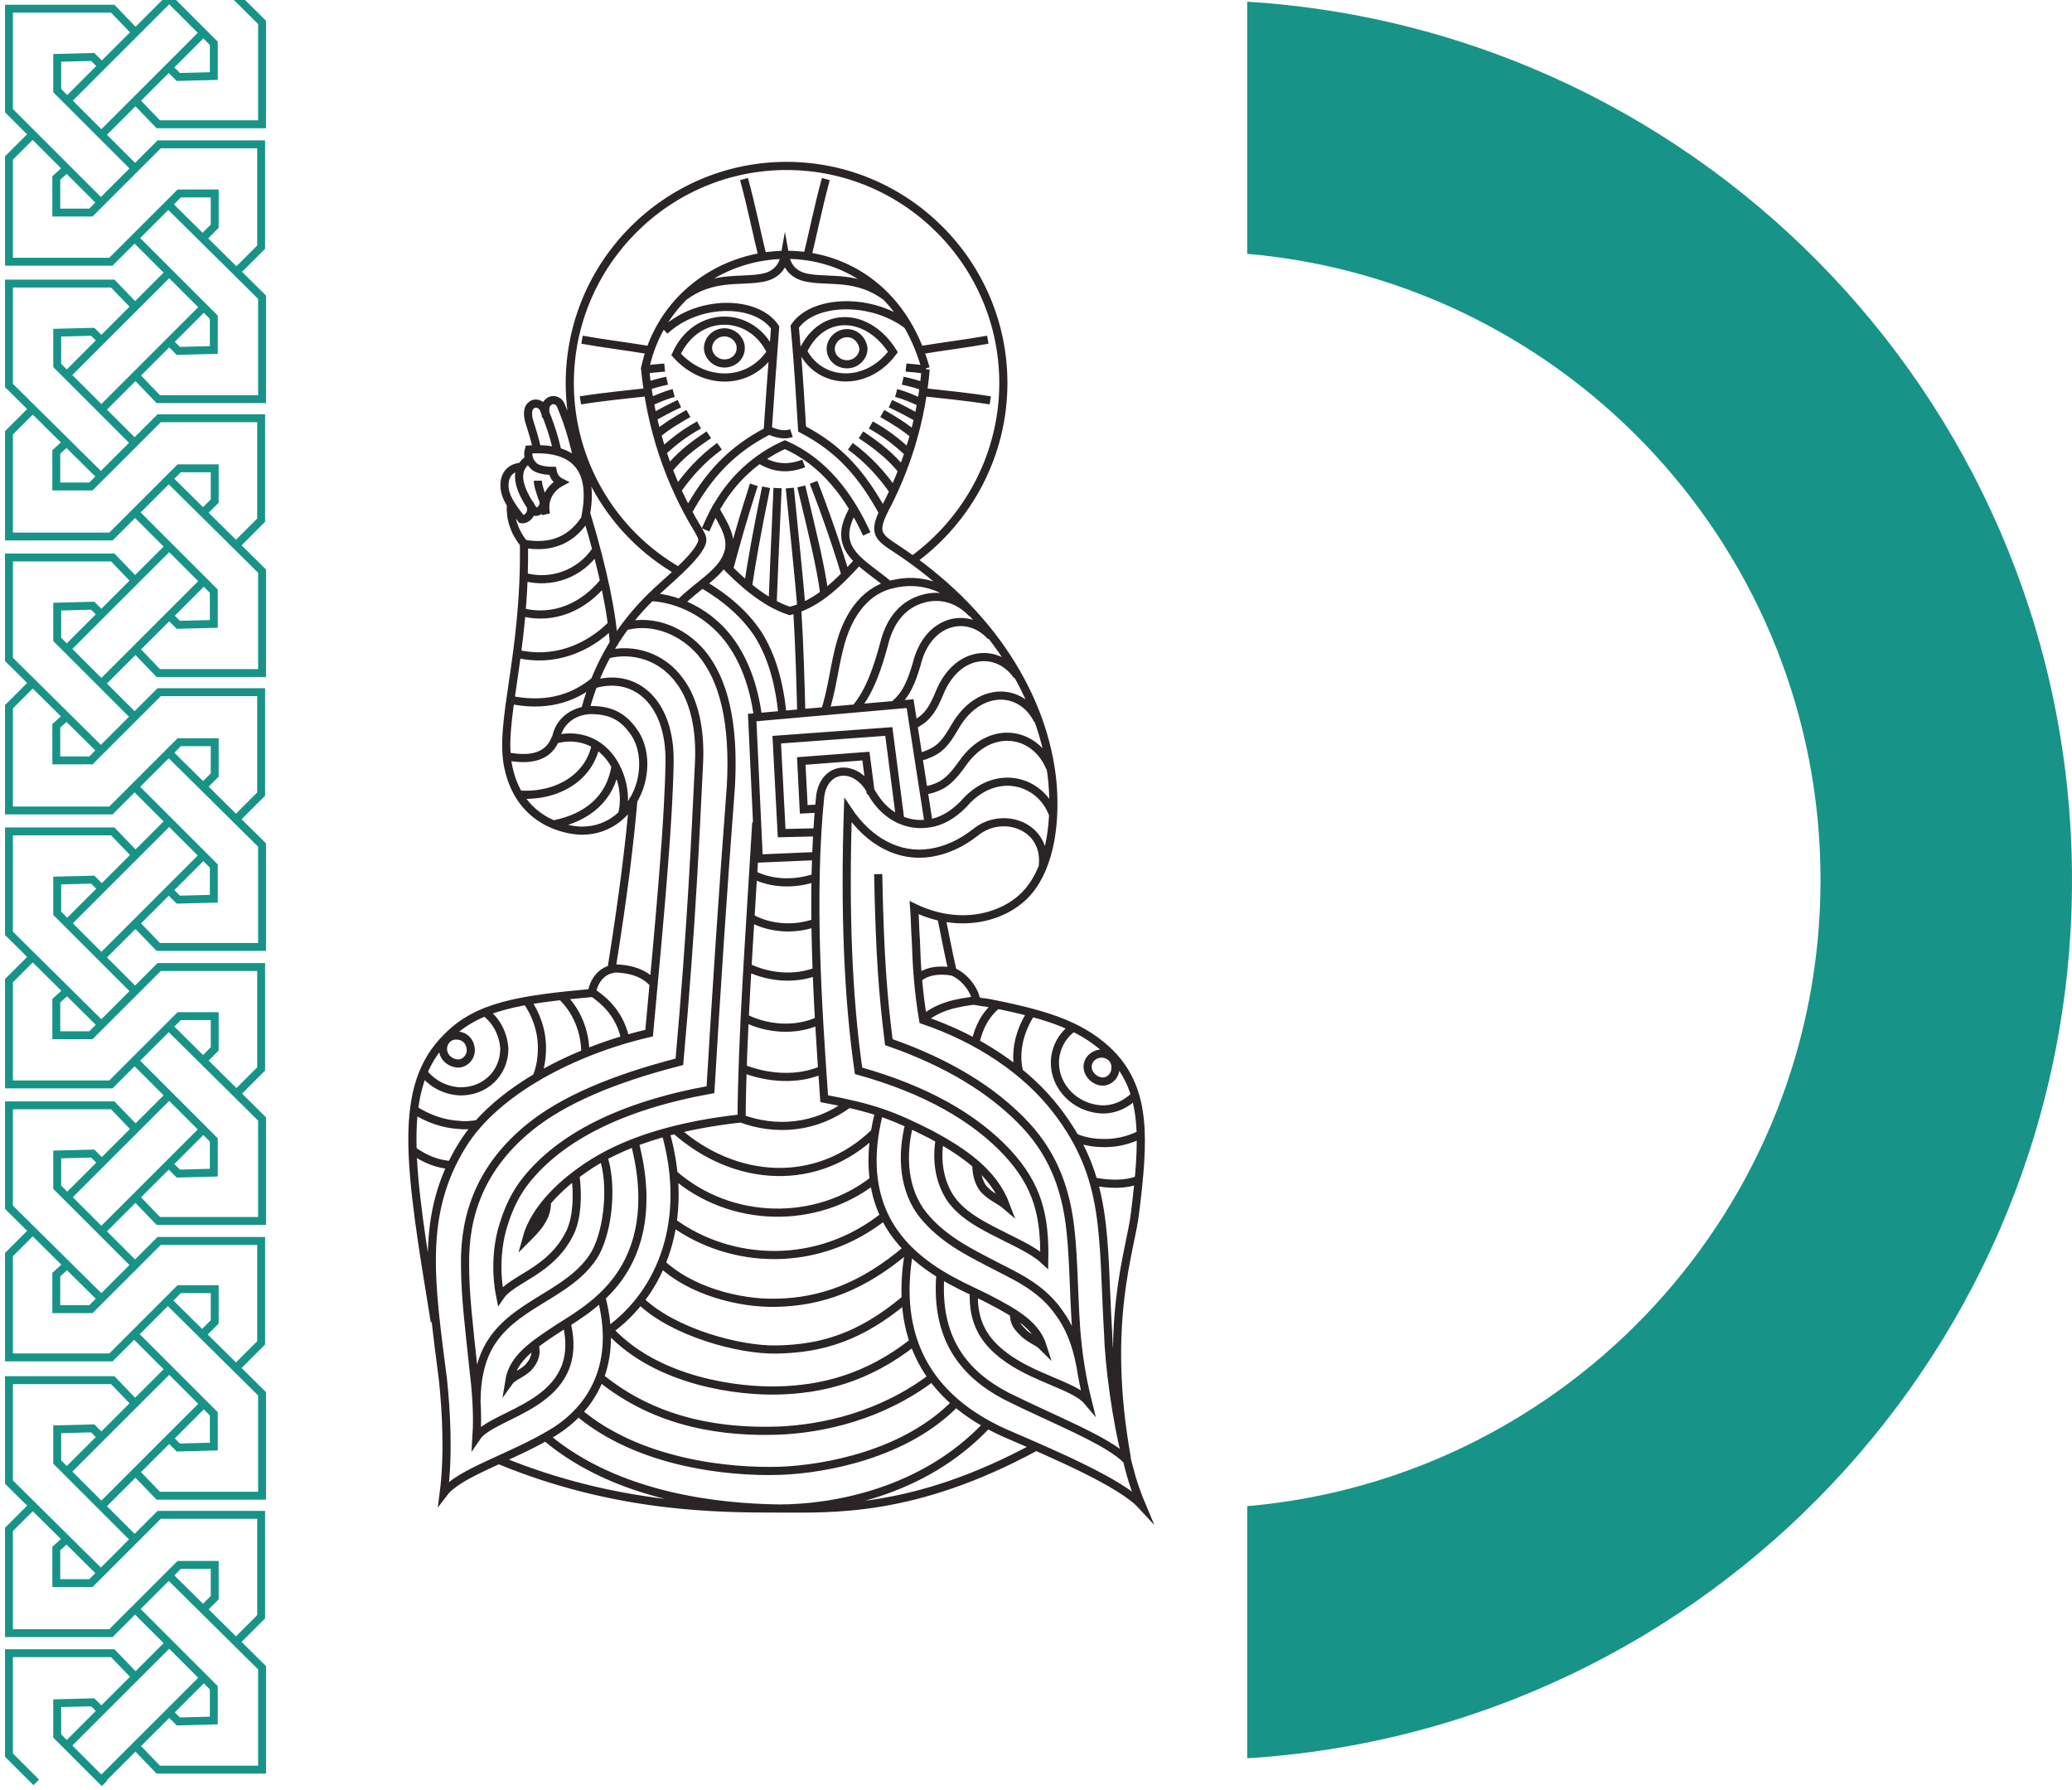 <svg width="412" height="356" viewBox="0 0 412 356" fill="none" xmlns="http://www.w3.org/2000/svg">
<path fill-rule="evenodd" clip-rule="evenodd" d="M248 349.66C339.525 343.983 412 267.955 412 175C412 82.045 339.525 6.017 248 0.34V50.477C311.884 56.047 362 109.671 362 175C362 240.329 311.884 293.953 248 299.523V349.66Z" fill="#189387"/>
<path d="M101.582 100.318C101.419 103.089 102.232 105.697 104.184 108.142M104.184 108.142C104.51 130.473 99.141 143.675 101.094 152.64C103.534 164.05 113.456 165.191 115.734 165.191C121.427 165.191 125.331 161.279 126.958 157.041C128.422 153.292 128.259 148.565 125.982 145.468C124.03 142.697 121.753 141.393 118.337 141.23C114.595 140.904 111.016 143.186 110.528 147.098M104.184 108.142C109.715 109.12 113.944 107.327 116.71 102.6C119.963 113.521 121.753 122.16 122.078 128.354M103.696 92.82C100.768 92.983 99.955 95.428 100.443 97.71C100.768 99.34 102.07 101.133 103.696 103.252C104.672 103.415 106.299 102.111 105.323 100.155M105.323 91.19C102.07 93.309 102.72 96.732 106.299 101.785C107.275 101.948 108.739 100.644 107.763 98.851C107.275 97.384 106.95 96.406 106.95 95.591M116.385 102.926C118.337 93.309 114.432 88.745 105.16 89.397C104.835 90.538 105.16 91.842 106.299 92.82C106.95 93.309 108.251 93.635 109.878 93.635C110.04 94.613 110.528 95.428 111.504 95.917C109.39 97.058 107.926 99.34 108.576 102.274M184.055 73.586C182.754 73.26 181.778 73.26 180.151 73.097M128.259 73.586C129.561 73.26 130.537 73.26 132.163 73.097M183.567 76.846C182.266 76.357 180.964 76.031 179.5 75.705M128.585 76.846C129.886 76.357 131.187 76.031 132.651 75.705M182.916 79.943C181.452 79.291 179.988 78.639 178.199 78.15M129.235 79.943C130.699 79.291 132.163 78.639 133.953 78.15M182.428 83.04C180.639 82.062 179.175 81.247 177.06 80.269M129.723 83.04C131.513 82.062 132.977 81.247 135.092 80.269M181.778 86.463C179.826 84.833 177.711 83.529 175.434 82.225M130.699 86.3C132.651 84.67 134.604 83.529 136.881 82.225M180.476 89.886C178.199 87.767 176.084 86.137 173.156 84.507M131.675 89.886C133.953 87.767 136.068 86.137 138.996 84.507M179.338 93.472C177.06 90.701 174.62 88.745 171.204 86.463M132.977 93.309C135.254 90.538 137.532 88.745 140.948 86.463M177.711 97.71C175.434 94.45 172.668 91.353 169.09 88.745M134.604 97.547C136.881 94.287 139.484 91.353 143.062 88.745M176.084 58.917C170.554 54.842 165.023 55.983 161.119 55.331C158.353 55.005 156.564 53.538 156.076 50.767C155.588 53.538 153.799 55.005 151.033 55.331C147.129 55.983 141.598 54.842 136.068 58.917M151.033 91.353C153.636 92.983 156.401 93.472 159.817 92.168M110.854 89.886C110.203 86.789 109.227 84.018 108.088 81.247C107.6 80.269 106.299 79.943 105.648 80.595C104.998 81.084 104.835 82.062 105.16 83.529C105.811 85.648 106.462 87.604 106.787 89.397M115.083 92.657C114.27 88.419 113.131 84.344 111.504 80.595C111.016 79.454 109.715 79.291 109.064 79.943C108.414 80.432 108.251 81.41 108.576 82.877M164.209 35.608C162.583 41.639 161.607 46.692 160.468 51.256M147.942 35.608C149.569 41.639 150.545 46.692 151.684 51.256M196.418 67.555C191.863 68.371 187.634 68.859 182.754 69.674M115.734 67.555C120.289 68.371 124.518 68.859 129.398 69.674M196.906 79.617C191.701 78.802 187.797 78.476 183.567 77.987M115.408 79.617C120.614 78.802 124.518 78.476 128.747 77.987M135.092 113.684C121.59 106.023 113.294 91.679 113.294 76.194C113.294 52.397 132.651 33 156.401 33C180.151 33 199.509 52.397 199.509 76.194C199.509 90.212 192.677 103.252 181.452 111.402M101.256 139.111C107.926 140.578 113.782 139.274 118.499 135.199M104.022 114.662C109.715 116.292 115.408 114.01 118.499 109.446M103.534 121.671C110.203 123.464 116.222 120.53 120.126 115.64M102.72 129.984C110.04 131.776 116.873 129.006 121.59 124.279M132.163 65.763C138.996 59.406 150.545 59.732 154.124 65.111C153.473 73.912 152.985 80.595 152.66 85.485C154.449 86.3 155.913 86.626 157.377 86.137M175.596 101.948C171.367 94.287 166.975 89.234 159.492 85.322C159.167 80.432 158.841 73.749 158.028 64.948C161.607 59.569 173.319 59.08 180.639 64.784M136.718 101.948C140.785 94.45 145.502 89.397 152.823 85.648M140.297 105.371C140.785 104.23 141.598 102.437 142.249 101.296M142.249 101.296C142.412 100.97 142.574 100.644 142.737 100.481C145.665 95.428 150.22 91.027 156.076 88.419C163.884 91.842 168.927 98.688 172.343 106.186M142.249 101.296C143.55 103.741 145.99 107.001 144.689 110.261C143.388 114.01 138.833 116.292 135.254 119.878M161.769 95.917C164.209 102.111 166.975 110.261 168.114 114.336M149.894 96.406C147.617 103.415 146.153 108.794 145.014 113.032M152.335 96.895C150.545 105.534 149.406 112.054 148.756 116.455M159.329 96.732C161.607 106.186 163.233 112.869 163.884 117.922M154.612 97.058C154.124 107.816 153.799 115.477 153.636 119.878M157.052 97.058C158.028 107.001 158.841 114.662 159.329 120.53M186.983 253.536C186.007 266.249 191.701 273.258 200.159 277.659C209.269 282.223 220.331 286.461 224.072 290.373C221.957 282.712 220.493 271.139 220.331 264.945C219.192 245.549 220.493 234.302 210.082 220.773C204.064 212.949 194.629 206.592 183.567 202.843C182.591 197.138 182.266 192.086 182.103 186.87C181.94 184.914 181.94 182.469 181.778 180.513C190.562 184.751 199.021 182.632 203.576 178.231C208.293 173.667 210.082 165.028 209.269 155.574C207.642 138.785 197.069 121.508 178.199 109.12C174.132 106.512 173.482 105.697 176.572 99.992C180.639 91.842 183.242 83.04 184.055 73.423M158.516 121.019C159.004 128.843 159.167 135.851 159.329 141.719M143.713 111.891C147.454 115.803 152.009 119.878 157.052 121.508C162.095 120.204 165.999 116.781 170.716 111.565M139.646 116.129C144.364 118.9 148.105 122.16 150.708 126.072C153.473 130.473 154.937 135.688 155.588 142.045M176.735 116.292C173.482 113.521 169.578 111.402 168.439 108.305C167.463 105.697 168.602 103.252 169.74 101.133M226.349 234.628C223.909 235.606 220.819 235.606 217.402 234.954M82.061 228.76C84.501 230.553 87.104 231.531 89.707 231.694M213.498 204.31C211.221 205.777 209.757 208.548 209.757 211.319C209.757 216.209 213.824 220.284 218.867 220.61C221.469 220.773 223.909 219.632 225.699 217.839M96.376 201.213C98.816 203.006 100.118 205.777 100.28 208.548C100.28 213.438 96.376 217.187 91.333 217.024C88.568 216.861 85.965 215.557 84.176 213.275M213.661 226.152C215.288 226.967 217.728 227.293 218.867 227.293C221.632 227.456 224.397 226.804 226.675 225.663M205.202 201.213C203.413 203.821 202.274 206.918 202.274 210.341C202.274 211.319 202.437 212.134 202.6 213.112M94.912 223.544C93.773 223.707 92.635 223.87 91.333 223.707C88.08 223.544 84.989 222.403 82.224 220.61M104.672 198.931C106.624 201.702 107.763 204.962 107.763 208.385C107.763 210.504 107.438 212.46 106.624 214.416M122.403 152.314C121.427 158.834 116.71 162.583 110.366 163.887M103.208 158.019C111.016 158.508 117.361 154.433 118.499 147.913M123.705 161.931C124.843 157.53 123.217 151.988 119.801 149.054C117.198 146.772 113.619 146.12 110.366 147.098C108.739 151.01 104.51 151.173 100.606 150.358M116.385 141.067C118.825 132.102 123.217 124.768 129.561 118.574C132.163 115.966 138.182 111.239 139.484 108.142C139.972 107.001 139.321 106.349 138.833 105.371C132.977 95.754 129.398 84.996 128.259 73.26C134.278 45.388 175.108 40.987 184.055 73.26M99.304 290.373C122.566 299.99 143.062 299.99 154.937 299.99M154.937 299.99C165.511 299.99 181.778 300.805 205.853 287.765M154.937 299.99C143.225 299.827 122.891 297.871 108.576 285.809M154.937 299.99C165.511 299.99 183.567 296.893 196.255 283.364M115.083 280.919C127.121 291.025 145.014 292.818 155.1 292.492C164.047 292.166 180.151 289.232 190.074 278.963M119.313 273.91C130.862 283.364 144.364 284.831 154.612 284.505C163.559 284.179 175.271 281.571 185.357 273.91M121.265 264.619C130.862 274.888 146.966 276.681 154.449 276.518C163.396 276.355 172.506 274.073 181.615 266.901M127.446 258.752C133.953 264.945 146.966 268.531 154.449 268.368C163.396 268.205 171.042 265.923 179.988 258.426M131.513 251.254C137.206 256.633 146.804 259.241 154.287 259.078C163.233 258.915 171.53 255.981 180.476 248.32M133.79 243.104C145.177 251.417 162.583 252.558 176.084 241.637M133.953 233.487C145.34 243.43 162.42 243.593 173.807 234.628M149.894 173.993C153.473 175.786 158.028 175.949 162.257 174.482M149.406 182.632C152.985 184.588 157.865 185.077 162.257 183.447M148.756 192.412C152.823 194.368 157.865 194.857 162.257 193.227M148.268 202.517C152.497 204.636 158.191 205.125 162.745 203.006M147.617 212.46C152.497 214.416 158.516 214.905 163.396 212.786M147.292 222.403C154.287 225.011 162.257 224.359 168.764 219.469M134.278 224.685C146.153 235.28 162.583 236.258 173.97 225.174M198.37 199.746C195.93 201.702 194.629 204.31 193.978 207.244M111.504 197.953C114.758 200.887 116.385 205.288 116.385 209.363M189.423 193.227C186.821 192.738 184.055 193.064 182.428 194.694M189.423 193.227C188.285 188.174 187.797 185.24 187.146 182.306M189.423 193.227C191.538 194.042 193.815 196.649 194.141 199.094C195.93 199.42 195.605 199.257 197.231 199.583C208.618 201.865 215.613 204.147 221.144 209.852C227.976 217.187 227.488 226.641 225.699 241.148C224.885 248.646 219.192 262.826 224.072 290.047M121.59 192.575C125.494 192.575 128.097 193.553 129.886 195.509M194.141 198.931C190.237 199.42 186.658 200.072 183.567 202.68M117.686 197.301C121.427 199.746 123.542 202.843 124.355 206.755M125.982 158.671C125.169 167.962 124.03 177.416 121.59 192.738C119.475 193.227 118.011 195.183 117.686 197.464C103.371 198.768 94.912 200.072 88.893 206.266C78.808 216.209 81.41 232.02 86.453 262.826M132.326 225.174C137.206 242.289 131.838 256.959 120.777 264.782M129.561 118.737C135.092 119.063 140.948 121.997 144.852 127.05C147.942 131.125 149.894 136.34 150.708 142.534M162.908 160.79L159.817 160.953L159.329 151.336L172.18 150.358L173.156 157.856M162.42 165.517L155.425 165.68L154.449 147.098L176.735 145.468L179.012 163.072M162.257 170.244L150.871 170.733L149.569 142.697L180.964 139.926L184.706 164.05M224.072 290.21C224.723 293.144 225.699 296.241 227 299.338C222.933 294.937 210.082 289.395 199.834 284.994C184.218 277.985 177.711 265.76 180.802 248.646M119.475 257.611C123.217 271.302 117.686 280.104 110.04 284.831C101.744 289.884 91.333 292.818 88.243 296.893C89.219 289.232 88.731 280.593 88.08 274.399C85.64 255.166 83.362 241.474 91.984 227.619C98.653 216.861 114.27 208.874 129.073 205.451C131.513 179.372 132.977 162.583 133.14 151.499C133.302 139.926 126.633 133.732 118.337 136.014M119.963 230.064C121.753 235.28 121.102 244.245 118.337 249.298C113.294 257.774 101.582 259.078 96.864 268.368C95.563 270.976 94.749 274.399 94.749 278.637M112.643 262.989C116.71 279.452 98.165 280.756 94.749 285.809C95.075 280.756 94.587 275.866 94.099 271.791C93.285 264.13 92.472 257.448 92.472 251.58C92.309 241.637 95.563 232.02 105.486 224.033C111.992 218.817 121.753 214.579 135.092 211.156C137.532 183.936 138.345 165.028 138.996 151.662C139.321 144.979 138.02 139.274 135.254 135.525C131.675 130.473 125.819 128.843 120.777 130.147M180.802 223.544C179.175 229.901 179.663 236.747 183.567 241.637C187.309 246.201 192.026 248.646 196.743 251.091C201.298 253.536 206.829 255.655 210.57 261.034C212.522 263.641 213.986 267.064 214.8 271.465M193.653 256.796C193.327 263.152 195.93 266.738 199.509 269.509C205.365 274.073 213.661 275.54 216.264 278.637C214.962 273.421 214.312 268.531 213.986 264.293C213.498 257.448 213.498 250.276 212.848 244.571C212.034 237.073 209.757 230.064 204.064 223.87C197.557 216.861 188.447 211.319 176.735 207.244C175.596 198.116 174.946 190.456 174.62 173.83M186.821 226.804C186.17 230.879 186.821 234.954 188.935 238.214C191.05 241.311 194.303 243.104 197.394 244.734C201.461 246.853 205.365 248.483 207.642 250.602C207.805 241.8 206.341 235.769 200.322 229.249C193.978 222.403 184.218 216.698 170.716 212.949C168.602 198.279 167.951 181.002 168.602 161.116C172.831 167.473 178.85 170.57 185.031 169.592C188.122 169.103 191.05 167.799 193.978 165.517C199.346 161.116 208.456 164.213 207.317 172.526M114.432 233.813C114.92 237.725 114.758 241.963 113.456 244.897C109.715 252.884 101.907 254.188 99.467 257.774C98.491 252.884 98.816 247.668 100.118 243.593C101.094 240.333 102.558 237.236 104.672 234.628C111.342 226.315 123.217 219.958 141.273 216.698C142.412 197.464 143.713 177.579 145.34 156.226C145.99 144.001 144.038 135.199 139.321 129.658C135.742 125.583 130.211 123.138 124.681 124.442M106.299 267.39C106.787 269.02 106.299 270.487 105.323 271.628C104.184 273.095 102.07 273.584 101.256 274.725C101.907 270.65 104.835 268.205 110.04 264.782C113.131 262.663 118.987 259.73 123.054 254.025C127.121 248.32 129.398 239.844 126.307 227.619M201.624 261.359C201.624 262.989 202.274 263.804 203.25 264.782C204.552 266.249 206.341 266.738 207.317 267.716C206.016 263.641 202.437 261.36 196.418 258.263C189.261 254.514 168.114 247.668 174.783 221.262M164.047 141.393C165.348 137.481 165.836 133.08 166.812 129.169C168.602 121.508 172.668 117.107 177.711 116.129C182.591 114.988 187.797 116.292 191.701 120.53M170.228 140.741C172.994 137.481 174.62 132.428 175.759 128.191C177.06 122.812 179.988 120.041 183.567 119.063C186.983 118.085 190.562 119.063 193.327 121.997M177.711 140.252C180.314 138.133 181.29 135.362 182.266 132.102C184.38 123.301 192.351 121.345 197.069 126.561M181.452 144.164C181.778 144.001 182.103 144.001 182.266 143.838C184.543 142.534 185.519 140.904 186.821 137.807C190.237 129.332 198.37 128.68 202.274 134.384M182.591 150.521C183.242 150.358 183.73 150.358 184.381 150.032C186.983 149.054 188.122 147.587 189.911 144.49C194.629 136.34 203.088 136.666 206.341 143.186M183.567 157.204C184.218 157.204 184.706 157.041 185.357 156.878C187.959 156.063 189.261 154.759 191.375 151.825C196.906 143.838 205.853 145.468 208.781 152.64M194.141 231.694C194.141 233.487 194.629 235.117 195.442 236.258C196.743 237.888 198.858 238.703 199.997 239.681C197.557 233.161 191.538 229.086 185.194 225.663C177.548 221.751 173.482 220.284 163.884 218.491C162.583 200.072 161.119 178.068 163.071 158.508C163.721 152.64 169.578 151.662 172.831 156.715C175.434 162.094 180.151 164.539 184.869 163.724C187.146 163.398 189.423 162.094 191.538 159.975C197.882 152.477 206.992 155.085 209.432 162.094M150.383 163.561C148.918 188.174 147.617 205.288 147.454 222.403C135.417 223.707 125.331 226.641 118.011 231.205C111.992 234.954 106.299 240.333 104.672 246.364C106.299 244.734 108.902 242.289 108.739 239.029M168.439 66.251C166.649 66.251 165.185 67.719 165.185 69.348C165.185 71.141 166.649 72.445 168.439 72.445C170.228 72.445 171.692 70.978 171.692 69.348C171.53 67.719 170.228 66.251 168.439 66.251ZM144.038 66.088C145.828 66.088 147.292 67.555 147.292 69.185C147.292 70.978 145.828 72.282 144.038 72.282C142.249 72.282 140.785 70.815 140.785 69.185C140.785 67.555 142.249 66.088 144.038 66.088ZM159.655 69.837C163.559 61.525 172.668 62.177 177.548 70C172.343 77.009 163.071 76.52 159.655 69.837ZM153.311 70C149.406 61.688 138.508 61.525 134.441 70.489C139.972 76.683 148.918 76.683 153.311 70ZM219.029 209.526C217.565 209.526 216.264 210.667 216.264 212.134C216.264 213.601 217.565 214.905 219.029 215.068C220.493 215.231 221.795 213.927 221.795 212.46C221.957 210.83 220.656 209.526 219.029 209.526ZM90.845 205.94C92.472 205.94 93.611 207.244 93.611 208.874C93.611 210.341 92.309 211.645 90.845 211.482C89.381 211.319 88.08 210.178 88.08 208.548C88.08 207.081 89.381 205.777 90.845 205.94Z" stroke="#292526" stroke-width="1.62" stroke-miterlimit="22.926"/>
<path fill-rule="evenodd" clip-rule="evenodd" d="M32.276 0L26.956 5.318L22.985 1.19L22.753 0.949H22.419L1.781 0.949H0.996L0.996 1.734L0.996 22.003L0.996 22.328L1.226 22.558L5.378 26.709L1.226 30.859L0.996 31.089L0.996 31.414L0.996 52.045L0.996 52.83H1.781L22.057 52.83H22.382L22.612 52.6L26.764 48.45L32.533 54.217L26.867 59.881L22.985 55.844L22.753 55.604H22.419L1.781 55.604H0.996L0.996 56.389L0.996 76.658L0.996 76.986L1.229 77.216L5.398 81.343L1.226 85.513L0.996 85.743L0.996 86.069L0.996 106.7L0.996 107.485H1.781H22.057H22.382L22.612 107.255L26.855 103.014L32.533 108.691L26.867 114.355L22.985 110.318L22.753 110.077H22.419H1.781H0.996L0.996 110.862L0.996 131.132L0.996 131.459L1.229 131.69L5.398 135.817L1.226 139.987L0.996 140.217L0.996 140.543L0.996 161.174L0.996 161.959H1.781H22.057H22.382L22.612 161.729L26.764 157.578L32.533 163.346L26.956 168.921L22.985 164.792L22.753 164.551H22.419H1.781H0.996L0.996 165.336L0.996 185.606L0.996 185.933L1.229 186.164L5.398 190.291L1.226 194.461L0.996 194.691L0.996 195.016L0.996 215.648L0.996 216.433H1.781H22.057H22.382L22.612 216.203L26.764 212.052L32.533 217.819L26.956 223.395L22.985 219.266L22.753 219.025H22.419H1.781H0.996L0.996 219.81L0.996 240.079L0.996 240.407L1.229 240.637L5.398 244.764L1.226 248.935L0.996 249.165L0.996 249.49L0.996 269.941L0.996 270.726H1.781H22.057H22.382L22.612 270.496L26.674 266.436L32.533 272.293L26.867 277.957L22.985 273.921L22.753 273.68H22.419H1.781H0.996L0.996 274.465L0.996 294.734L0.996 295.062L1.229 295.292L5.398 299.419L1.226 303.59L0.996 303.82L0.996 304.145L0.996 324.776V325.561H1.781H22.057H22.382L22.612 325.332L26.855 321.09L32.533 326.767L26.956 332.342L22.985 328.214L22.753 327.973H22.419H1.781H0.996V328.758V349.027V349.352L1.226 349.582L6.657 355.012L7.767 353.901L2.566 348.702L2.566 329.543H22.085L25.846 333.452L20.156 339.14L18.991 337.975L18.753 337.737L18.416 337.746L11.356 337.927L10.591 337.946V338.712V345.227V345.552L10.821 345.782L20.235 355.193L21.345 354.082L21.267 354.004L26.934 348.338L30.905 352.467L31.137 352.708H31.471H52.109H52.894V351.923V331.653V331.326L52.661 331.096L48.037 326.518L52.483 322.074L52.713 321.844V321.519V301.249V300.464H51.928H31.652H31.327L31.097 300.694L26.764 305.026L21.267 299.53L26.934 293.865L30.905 297.993L31.137 298.234H31.471H52.109H52.894V297.449V277.18V276.852L52.661 276.622L48.037 272.044L52.483 267.6L52.713 267.37V267.045V246.776V245.991H51.928H31.652H31.327L31.097 246.22L26.855 250.461L21.267 244.875L26.934 239.21L30.905 243.338L31.137 243.579H31.471H52.109H52.894V242.794L52.894 222.525V222.197L52.661 221.967L48.128 217.48L52.483 213.126L52.713 212.896V212.571V192.302V191.517H51.928H31.652H31.327L31.097 191.747L26.855 195.988L21.267 190.401L26.934 184.736L30.905 188.864L31.137 189.105H31.471H52.109H52.894V188.32V168.051V167.723L52.661 167.493L48.037 162.916L52.483 158.471L52.713 158.242V157.916V137.647V136.862H51.928H31.652H31.327L31.097 137.092L26.764 141.423L21.267 135.928L26.934 130.262L30.905 134.391L31.137 134.631H31.471H52.109H52.894V133.846V113.577V113.25L52.661 113.019L48.037 108.442L52.483 103.998L52.713 103.768V103.442L52.713 83.173V82.388H51.928H31.652H31.327L31.097 82.618L26.764 86.95L21.267 81.454L26.934 75.788L30.905 79.917L31.137 80.158H31.471H52.109H52.894V79.373V59.103V58.776L52.661 58.545L48.128 54.058L52.483 49.705L52.713 49.475V49.15V28.699V27.914H51.928H31.652H31.327L31.097 28.144L26.855 32.385L21.267 26.799L26.934 21.133L30.905 25.262L31.137 25.503H31.471H52.109H52.894V24.718V4.448V4.121L52.661 3.891L48.731 0H46.499L51.324 4.776V23.933H31.805L28.045 20.023L33.553 14.517L34.899 15.862L35.137 16.1L35.474 16.092L42.534 15.911L43.299 15.891V15.126L43.299 8.611V8.286L43.069 8.056L35.011 0H32.276ZM35.771 14.514L34.663 13.407L40.432 7.64L41.729 8.936V14.361L35.771 14.514ZM33.644 0.853L39.322 6.53L20.156 25.689L14.478 20.012L33.644 0.853ZM19.137 13.135L13.367 18.902L12.161 17.697V12.272L18.12 12.119L19.137 13.135ZM25.846 6.428L20.247 12.025L18.991 10.77L18.753 10.532L18.416 10.541L11.356 10.722L10.591 10.741V11.507V18.022V18.347L10.821 18.577L25.744 33.495L20.066 39.172L2.566 21.678L2.566 2.519L22.085 2.519L25.846 6.428ZM13.255 34.584L18.955 40.282L17.749 41.487H11.98V35.743L13.255 34.584ZM6.488 27.819L12.144 33.472L10.667 34.815L10.41 35.048V35.395V42.273V43.057H11.195H18.074H18.399L18.629 42.828L31.977 29.484H51.143V48.824L47.013 52.954L41.397 47.395L43.25 45.542L43.48 45.312V44.987V38.472V37.687H42.695H35.635H35.31L35.08 37.917L21.732 51.26L2.566 51.26L2.566 31.739L6.488 27.819ZM41.91 44.662L40.281 46.291L34.575 40.642L35.96 39.257H41.91V44.662ZM27.875 47.34L33.464 41.752L51.324 59.431V78.588H31.805L28.045 74.678L33.644 69.081L34.899 70.336L35.137 70.574L35.474 70.566L42.534 70.385L43.299 70.365V69.6V63.085V62.76L43.069 62.53L27.875 47.34ZM35.771 68.987L34.754 67.971L40.523 62.204L41.729 63.41V68.835L35.771 68.987ZM33.644 55.327L39.413 61.094L20.156 80.344L14.387 74.577L33.644 55.327ZM19.046 67.7L13.277 73.467L12.161 72.351V66.927L18.12 66.774L19.046 67.7ZM25.757 60.991L20.156 66.59L18.991 65.425L18.753 65.187L18.416 65.196L11.356 65.377L10.591 65.396V66.161V72.677V73.002L10.821 73.232L25.654 88.059L20.062 93.649L2.566 76.331L2.566 57.174L22.085 57.174L25.757 60.991ZM13.222 89.088L18.952 94.759L17.749 95.961H11.98V90.217L13.222 89.088ZM6.514 82.447L12.105 87.982L10.667 89.288L10.41 89.522V89.869V96.746V97.531H11.195H18.074H18.399L18.629 97.302L31.977 83.958H51.143L51.143 103.117L46.922 107.337L41.488 101.959L43.25 100.197L43.48 99.967V99.642V93.127V92.342H42.695H35.635H35.31L35.08 92.572L21.732 105.915H2.566L2.566 86.394L6.514 82.447ZM41.91 99.317L40.372 100.854L34.666 95.206L35.96 93.912H41.91V99.317ZM27.965 101.904L33.555 96.316L51.324 113.905V133.061H31.805L28.045 129.152L33.644 123.555L34.899 124.81L35.137 125.048L35.474 125.039L42.534 124.858L43.299 124.839V124.074V117.559V117.233L43.069 117.003L27.965 101.904ZM35.771 123.461L34.754 122.445L40.523 116.678L41.729 117.884V123.309L35.771 123.461ZM33.644 109.801L39.413 115.568L20.156 134.818L14.387 129.051L33.644 109.801ZM19.046 122.173L13.277 127.941L12.161 126.825V121.4L18.12 121.248L19.046 122.173ZM25.757 115.465L20.156 121.064L18.991 119.899L18.753 119.661L18.416 119.669L11.356 119.85L10.591 119.87V120.635V127.15V127.476L10.821 127.706L25.654 142.533L20.062 148.123L2.566 130.804L2.566 111.647H22.085L25.757 115.465ZM13.222 143.562L18.952 149.233L17.749 150.435H11.98V144.69L13.222 143.562ZM6.514 136.921L12.105 142.455L10.667 143.762L10.41 143.996V144.343V151.22V152.005H11.195H18.074H18.399L18.629 151.775L31.977 138.432H51.143V157.591L46.922 161.811L41.488 156.433L43.25 154.671L43.48 154.441V154.116V147.601V146.816H42.695H35.635H35.31L35.08 147.045L21.732 160.389H2.566L2.566 140.868L6.514 136.921ZM41.91 153.791L40.372 155.328L34.666 149.68L35.96 148.386H41.91V153.791ZM27.875 156.468L33.555 150.79L51.324 168.378V187.535H31.805L28.045 183.626L33.553 178.119L34.899 179.465L35.137 179.703L35.474 179.694L42.534 179.513L43.299 179.494V178.729V172.213V171.888L43.069 171.658L27.875 156.468ZM35.771 178.116L34.663 177.009L40.432 171.242L41.729 172.539V177.963L35.771 178.116ZM33.644 164.456L39.322 170.132L20.156 189.292L14.478 183.615L33.644 164.456ZM19.137 176.738L13.367 182.505L12.161 181.299V175.874L18.12 175.721L19.137 176.738ZM25.846 170.031L20.247 175.628L18.991 174.373L18.753 174.135L18.416 174.143L11.356 174.324L10.591 174.344V175.109V181.624V181.949L10.821 182.179L25.744 197.098L20.153 202.687L2.566 185.278L2.566 166.121H22.085L25.846 170.031ZM13.318 198.13L19.043 203.797L17.749 205.09H11.98V199.345L13.318 198.13ZM6.514 191.395L12.2 197.024L10.667 198.417L10.41 198.651V198.998V205.875V206.66H11.195H18.074H18.399L18.629 206.43L31.977 193.087H51.143V212.246L47.013 216.375L41.488 210.907L43.25 209.145L43.48 208.915V208.59V202.074V201.289H42.695H35.635H35.31L35.08 201.519L21.732 214.863H2.566L2.566 195.342L6.514 191.395ZM41.91 208.264L40.372 209.802L34.666 204.153L35.96 202.859H41.91V208.264ZM27.875 210.942L33.555 205.263L51.324 222.852L51.324 242.009H31.805L28.045 238.1L33.553 232.593L34.899 233.939L35.137 234.177L35.474 234.168L42.534 233.987L43.299 233.967V233.202V226.687V226.362L43.069 226.132L27.875 210.942ZM35.771 232.59L34.663 231.483L40.432 225.716L41.729 227.012V232.437L35.771 232.59ZM33.644 218.929L39.322 224.606L20.156 243.765L14.478 238.089L33.644 218.929ZM19.137 231.212L13.367 236.979L12.161 235.773V230.348L18.12 230.195L19.137 231.212ZM25.846 224.505L20.247 230.102L18.991 228.847L18.753 228.609L18.416 228.617L11.356 228.798L10.591 228.818V229.583V236.098V236.423L10.821 236.653L25.744 251.571L20.153 257.161L2.566 239.752L2.566 220.595H22.085L25.846 224.505ZM13.318 252.604L19.043 258.271L17.749 259.564H11.98V253.819L13.318 252.604ZM6.514 245.869L12.2 251.497L10.667 252.891L10.41 253.124V253.472V260.349V261.134H11.195H18.074H18.399L18.629 260.904L31.977 247.561H51.143V266.72L46.922 270.94L41.306 265.381L43.25 263.438L43.48 263.208V262.882V256.367V255.582H42.695H35.635H35.31L35.08 255.812L21.732 269.156H2.566L2.566 249.815L6.514 245.869ZM41.91 262.557L40.19 264.277L34.484 258.628L35.96 257.152H41.91V262.557ZM27.784 265.326L33.373 259.738L51.324 277.507V296.664H31.805L28.045 292.754L33.644 287.157L34.899 288.412L35.137 288.651L35.474 288.642L42.534 288.461L43.299 288.441V287.676V281.161V280.836L43.069 280.606L27.784 265.326ZM35.771 287.064L34.754 286.047L40.523 280.28L41.729 281.486V286.911L35.771 287.064ZM33.644 273.403L39.413 279.17L20.156 298.42L14.387 292.653L33.644 273.403ZM19.046 285.776L13.277 291.543L12.161 290.428V285.003L18.12 284.85L19.046 285.776ZM25.757 279.067L20.156 284.666L18.991 283.502L18.753 283.263L18.416 283.272L11.356 283.453L10.591 283.473V284.238V290.753V291.078L10.821 291.308L25.654 306.136L20.062 311.726L2.566 294.407L2.566 275.25H22.085L25.757 279.067ZM13.222 307.164L18.952 312.836L17.749 314.038H11.98V308.293L13.222 307.164ZM6.514 300.524L12.105 306.058L10.667 307.365L10.41 307.598V307.946V314.823V315.608H11.195H18.074H18.399L18.629 315.378L31.977 302.034H51.143V321.194L46.922 325.414L41.488 320.035L43.25 318.273L43.48 318.044V317.718L43.48 311.203V310.418H42.695H35.635H35.31L35.08 310.648L21.732 323.991H2.566L2.566 304.47L6.514 300.524ZM41.91 317.393L40.372 318.931L34.666 313.282L35.96 311.988H41.91L41.91 317.393ZM27.965 319.98L33.555 314.392L51.324 331.981V351.138H31.805L28.045 347.228L33.644 341.631L34.899 342.886L35.137 343.124L35.474 343.116L42.534 342.935L43.299 342.915V342.15V335.635V335.31L43.069 335.08L27.965 319.98ZM35.771 341.538L34.754 340.521L40.523 334.754L41.729 335.96L41.729 341.385L35.771 341.538ZM33.644 327.877L39.413 333.644L20.156 352.894L14.387 347.127L33.644 327.877ZM19.046 340.25L13.277 346.017L12.161 344.901V339.477L18.12 339.324L19.046 340.25Z" fill="#189387"/>
</svg>
